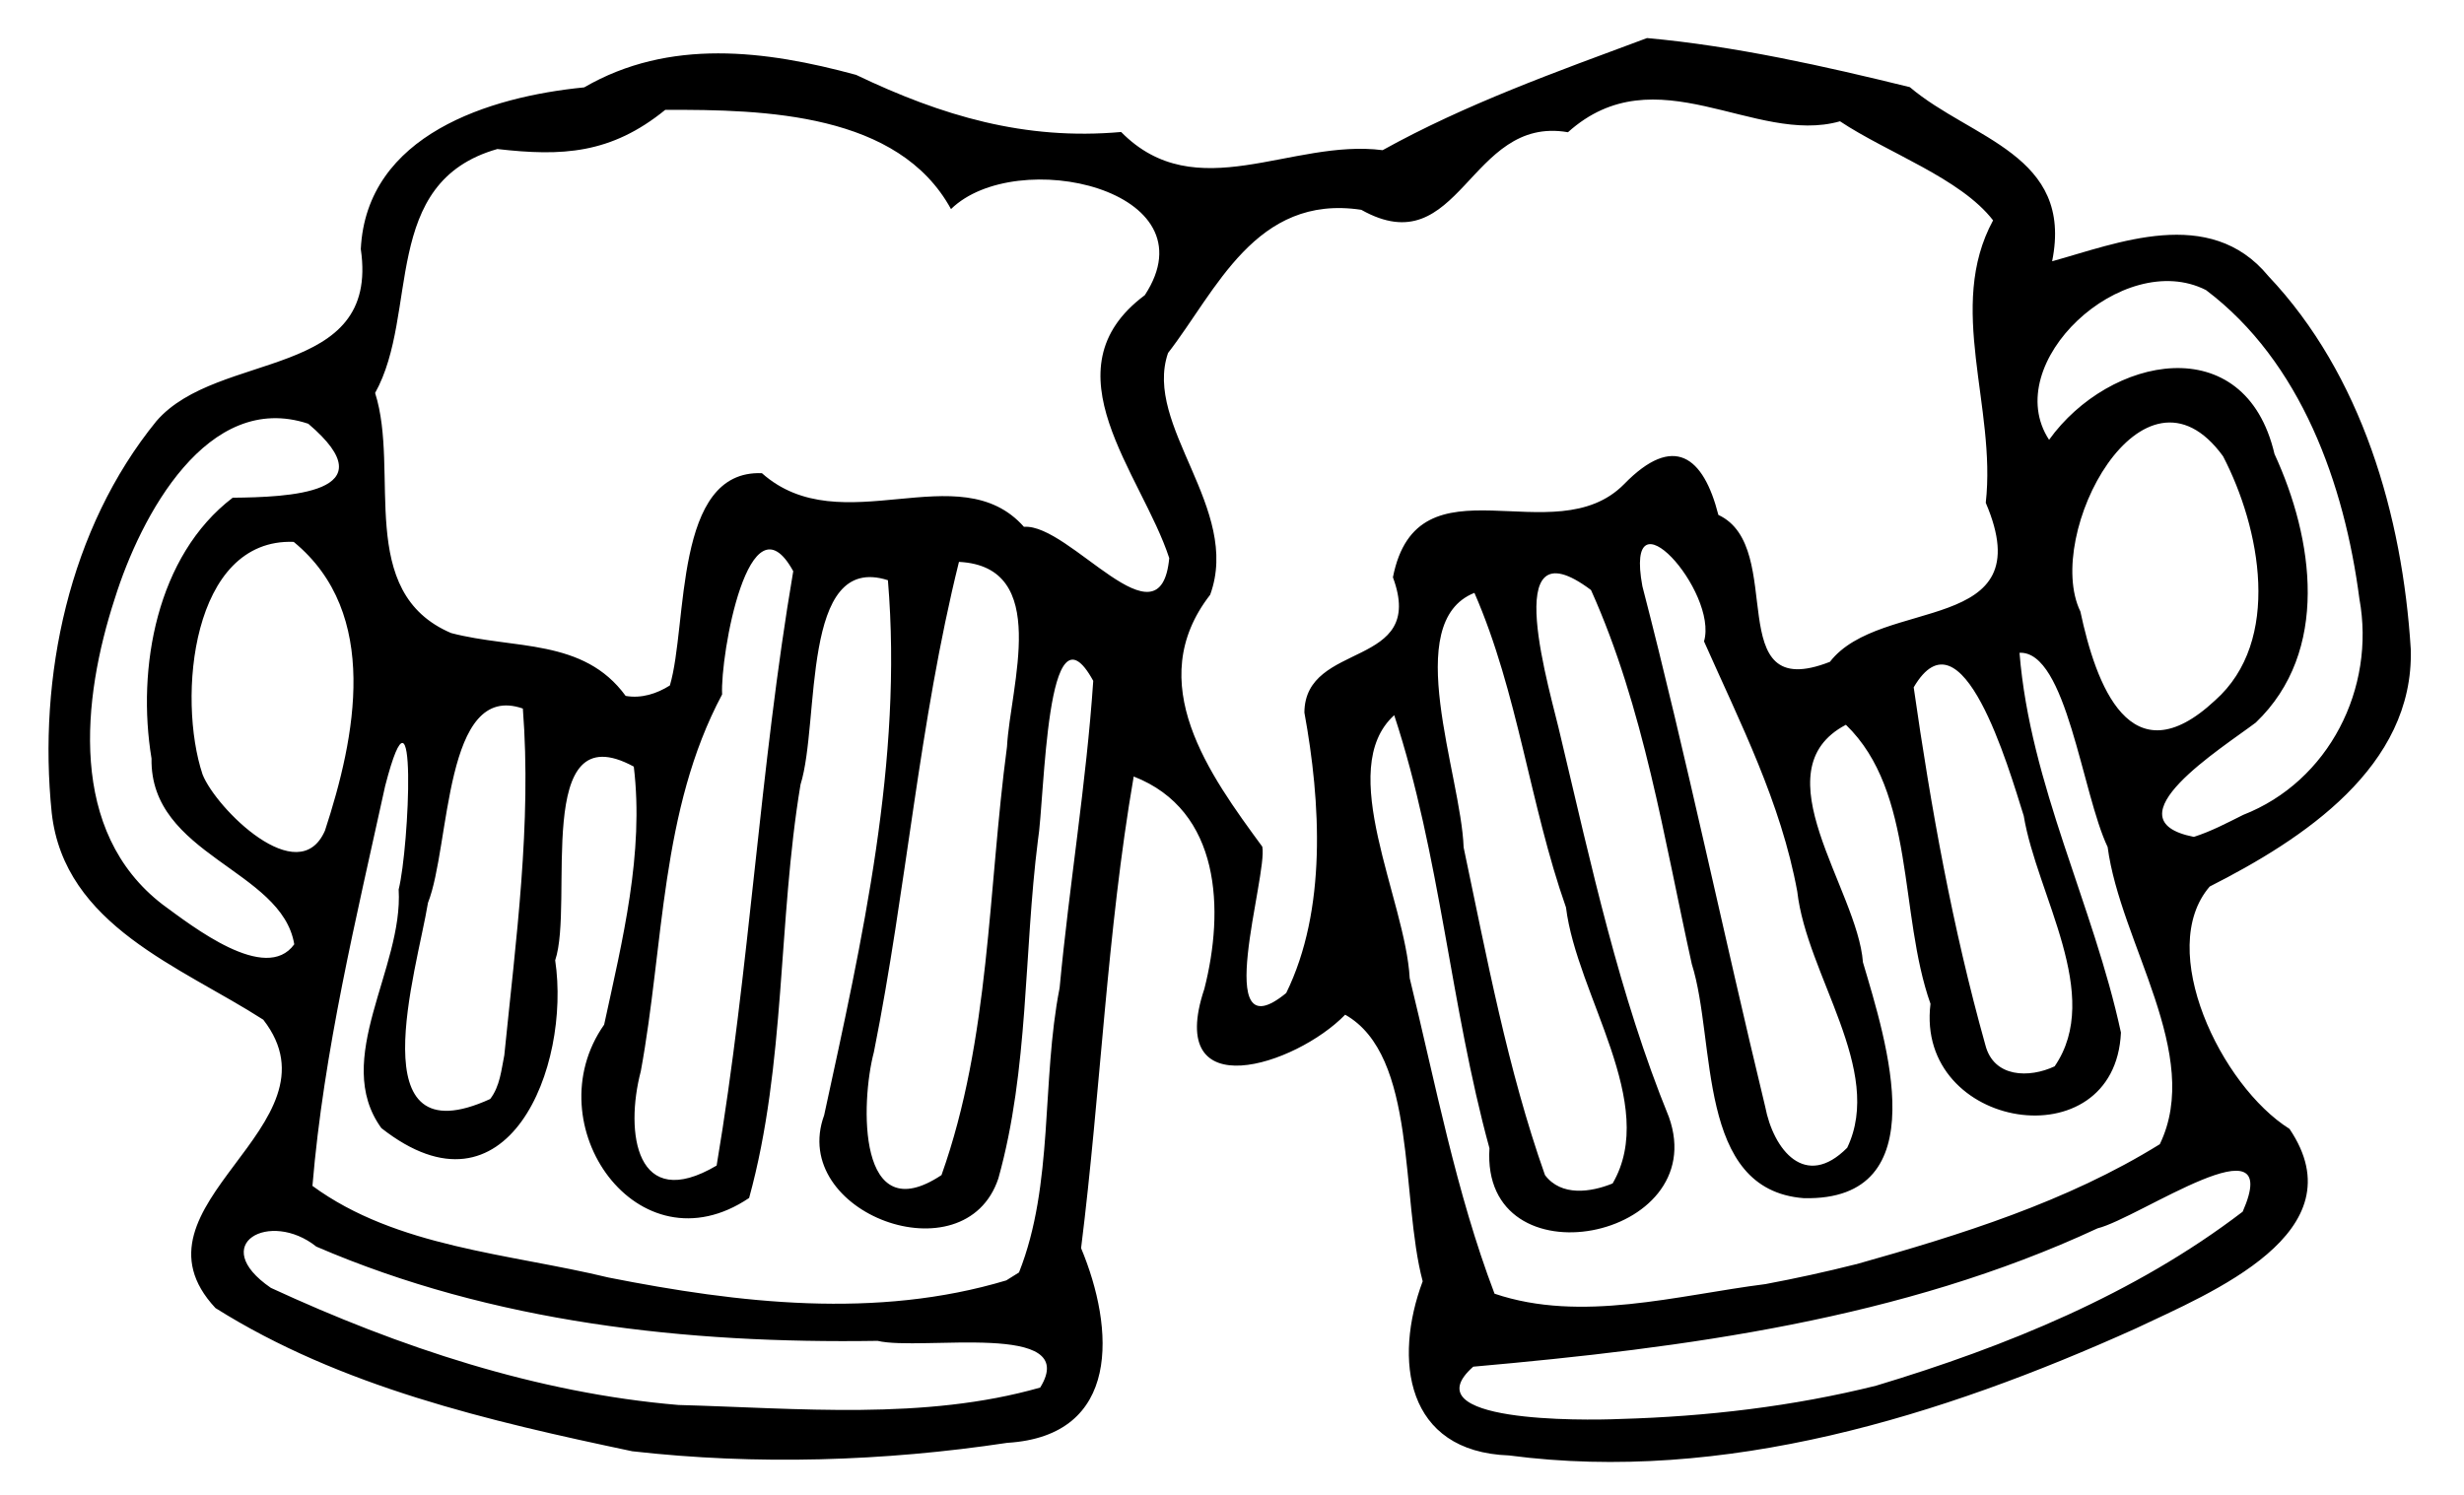 <?xml version="1.0" encoding="UTF-8" standalone="no"?>
<svg
   xmlns:dc="http://purl.org/dc/elements/1.1/"
   xmlns:cc="http://creativecommons.org/ns#"
   xmlns:rdf="http://www.w3.org/1999/02/22-rdf-syntax-ns#"
   xmlns:svg="http://www.w3.org/2000/svg"
   xmlns="http://www.w3.org/2000/svg"
   id="svg921"
   version="1.1"
   viewBox="0 0 60.59 36.777"
   height="139"
   width="229">
  <defs
     id="defs915" />
  <g
     transform="translate(0,-260.221)"
     id="layer1">
    <path
       id="path826-1"
       d="m 15.547,295.911 c -3.525,-0.744 -7.169,-1.585 -10.249,-3.522 -2.366,-2.536 3.211,-4.474 1.176,-7.091 -2.024,-1.302 -4.892,-2.31 -5.202,-5.085 -0.344,-3.346 0.421,-6.991 2.575,-9.637 1.517,-1.754 5.5,-0.992 5.025,-4.23 0.14,-2.817 3.178,-3.75 5.493,-3.976 2.093,-1.214 4.458,-0.914 6.686,-0.308 2.108,1.008 4.149,1.616 6.518,1.405 1.845,1.871 4.192,0.158 6.43,0.447 2.044,-1.133 4.239,-1.916 6.501,-2.757 2.147,0.193 4.388,0.696 6.463,1.207 1.51,1.28 4.03,1.659 3.499,4.282 1.579,-0.433 3.873,-1.388 5.314,0.361 2.303,2.43 3.301,5.899 3.505,9.179 0.083,2.894 -2.66,4.679 -4.944,5.837 -1.336,1.548 0.275,4.901 1.962,5.96 1.724,2.552 -1.933,4.031 -3.781,4.909 -4.786,2.157 -10.113,3.818 -15.411,3.122 -2.548,-0.09 -2.843,-2.362 -2.123,-4.283 -0.547,-2.053 -0.126,-5.55 -1.906,-6.556 -1.218,1.253 -4.441,2.29 -3.463,-0.635 0.494,-1.932 0.411,-4.387 -1.737,-5.223 -0.661,3.833 -0.811,7.742 -1.294,11.599 0.823,1.966 0.998,4.617 -1.816,4.788 -3.038,0.457 -6.168,0.553 -9.222,0.207 z m 30.597,-1.616 c 3.179,-0.958 6.353,-2.248 9.004,-4.276 1.044,-2.371 -2.548,0.158 -3.569,0.41 -4.806,2.236 -10.136,2.939 -15.352,3.402 -1.551,1.372 2.675,1.328 3.619,1.286 2.119,-0.06 4.24,-0.308 6.298,-0.821 z m -20.566,0.05 c 1.018,-1.65 -2.932,-0.892 -3.998,-1.149 -4.695,0.073 -9.454,-0.444 -13.802,-2.318 -1.136,-0.908 -2.69,-0.064 -1.117,1.015 3.149,1.455 6.545,2.588 10.022,2.88 2.94,0.08 6.045,0.385 8.895,-0.428 z m -0.521,-2.83 c 0.863,-2.175 0.546,-4.697 0.999,-6.999 0.236,-2.52 0.657,-5.032 0.827,-7.551 -1.166,-2.129 -1.188,2.877 -1.361,3.927 -0.35,2.762 -0.22,5.621 -0.972,8.309 -0.82,2.463 -5.164,0.855 -4.284,-1.554 0.935,-4.307 1.94,-8.729 1.568,-13.157 -2.153,-0.692 -1.665,3.48 -2.149,5.024 -0.561,3.37 -0.356,6.867 -1.264,10.168 -2.731,1.841 -5.289,-1.808 -3.565,-4.262 0.449,-2.074 0.986,-4.215 0.729,-6.346 -2.492,-1.355 -1.461,3.371 -1.933,4.763 0.391,2.616 -1.168,6.567 -4.274,4.127 -1.225,-1.69 0.543,-3.927 0.425,-5.869 0.261,-1.032 0.471,-5.65 -0.332,-2.545 -0.711,3.25 -1.511,6.517 -1.788,9.835 2.067,1.515 4.837,1.662 7.278,2.253 3.209,0.635 6.597,1.029 9.784,0.071 l 0.312,-0.195 z m 20.579,-0.201 c 2.576,-0.726 5.185,-1.535 7.474,-2.954 1.065,-2.207 -0.97,-4.942 -1.283,-7.309 -0.629,-1.317 -1.011,-4.825 -2.167,-4.777 0.26,3.247 1.818,6.199 2.494,9.34 -0.142,3.186 -5.066,2.404 -4.683,-0.707 -0.784,-2.212 -0.364,-5.205 -2.08,-6.862 -2.142,1.125 0.286,4.04 0.419,5.841 0.565,1.915 1.851,5.876 -1.454,5.801 -2.651,-0.202 -2.15,-3.848 -2.754,-5.756 -0.685,-3.092 -1.177,-6.303 -2.479,-9.2 -2.323,-1.743 -0.977,2.554 -0.746,3.608 0.751,3.152 1.437,6.349 2.662,9.353 1.078,3.024 -4.631,4.144 -4.413,0.767 -0.962,-3.506 -1.208,-7.207 -2.342,-10.65 -1.465,1.33 0.275,4.525 0.381,6.468 0.636,2.599 1.135,5.256 2.086,7.759 2.13,0.721 4.484,0.04 6.662,-0.236 0.746,-0.14 1.489,-0.302 2.224,-0.488 z m -22.484,-2.196 c 1.195,-3.356 1.141,-7.023 1.61,-10.532 0.08,-1.5 1.09,-4.433 -1.181,-4.547 -0.983,3.956 -1.291,8.055 -2.092,12.055 -0.328,1.241 -0.412,4.403 1.663,3.025 z m 16.503,0.206 c 1.14,-1.959 -0.88,-4.618 -1.147,-6.787 -0.892,-2.535 -1.179,-5.279 -2.252,-7.736 -1.82,0.721 -0.33,4.461 -0.265,6.26 0.571,2.704 1.078,5.449 2,8.058 0.399,0.531 1.13,0.424 1.664,0.206 z m -22.033,-0.439 c 0.815,-4.843 1.059,-9.776 1.884,-14.617 -1.085,-1.973 -1.799,2.07 -1.749,3.031 -1.52,2.845 -1.427,6.165 -2,9.268 -0.395,1.504 -0.121,3.49 1.865,2.318 z m 27.801,-0.438 c 0.915,-1.915 -0.994,-4.24 -1.228,-6.301 -0.402,-2.193 -1.405,-4.151 -2.293,-6.152 0.355,-1.216 -1.974,-3.845 -1.516,-1.358 1.099,4.244 1.989,8.54 3.02,12.8 0.204,1.066 0.988,2.049 2.017,1.011 z m -33.021,-2.286 c 0.283,-2.822 0.675,-5.682 0.455,-8.515 -1.945,-0.679 -1.777,3.368 -2.333,4.777 -0.275,1.676 -1.734,6.316 1.53,4.825 0.242,-0.315 0.273,-0.715 0.349,-1.087 z m 38.121,0.285 c 1.204,-1.753 -0.436,-4.212 -0.759,-6.161 -0.373,-1.187 -1.523,-5.181 -2.706,-3.161 0.423,2.956 0.954,5.911 1.76,8.788 0.203,0.819 1.087,0.824 1.705,0.533 z m -18.895,-1.804 c 1.002,-2.043 0.851,-4.691 0.447,-6.898 0.013,-1.782 3.016,-1.06 2.177,-3.326 0.606,-3.067 3.969,-0.547 5.684,-2.29 1.222,-1.255 1.953,-0.683 2.319,0.756 1.708,0.793 0.034,4.675 2.743,3.613 1.251,-1.619 5.235,-0.634 3.832,-3.911 0.265,-2.359 -0.977,-4.814 0.18,-6.946 -0.801,-1.038 -2.6,-1.66 -3.764,-2.436 -2.099,0.597 -4.525,-1.676 -6.69,0.269 -2.443,-0.425 -2.646,3.275 -5.082,1.908 -2.6,-0.394 -3.567,1.993 -4.752,3.521 -0.617,1.791 1.807,3.829 1.036,5.946 -1.677,2.157 -0.014,4.429 1.282,6.195 0.14,0.704 -1.286,5.141 0.589,3.598 z M 7.236,283.445 c -0.301,-1.843 -3.552,-2.184 -3.51,-4.57 -0.368,-2.228 0.127,-4.989 1.996,-6.414 1.335,-0.013 3.884,-0.098 1.859,-1.819 -2.479,-0.826 -4.123,2.269 -4.757,4.295 -0.808,2.477 -1.154,5.741 1.175,7.529 0.735,0.537 2.534,1.95 3.236,0.979 z m 0.755,-2.797 c 0.75,-2.292 1.375,-5.343 -0.769,-7.101 -2.514,-0.094 -2.868,3.845 -2.24,5.722 0.331,0.833 2.362,2.86 3.009,1.379 z M 55.155,280.263 c 2.116,-0.824 3.266,-3.117 2.863,-5.315 -0.367,-2.819 -1.434,-5.831 -3.773,-7.594 -2.042,-1.036 -5.089,1.8 -3.858,3.683 1.475,-2.057 4.816,-2.759 5.543,0.349 0.961,2.083 1.371,4.85 -0.459,6.604 -0.816,0.62 -3.662,2.391 -1.524,2.812 0.421,-0.134 0.813,-0.341 1.207,-0.538 z m -0.688,-2.816 c 1.655,-1.465 1.114,-4.245 0.198,-6.006 -1.971,-2.712 -4.425,1.93 -3.508,3.819 0.38,1.788 1.222,4.135 3.31,2.187 z m -37.995,-0.367 c 0.447,-1.504 0.087,-5.312 2.264,-5.222 1.953,1.733 4.85,-0.477 6.443,1.319 1.127,-0.088 3.355,3.046 3.573,0.77 -0.677,-2.077 -3.066,-4.63 -0.601,-6.467 1.702,-2.6 -3.162,-3.684 -4.766,-2.117 -1.29,-2.361 -4.569,-2.451 -7.027,-2.44 -1.336,1.086 -2.537,1.146 -4.128,0.963 -2.889,0.82 -1.916,4.043 -3.006,5.999 0.619,1.939 -0.488,4.901 1.871,5.905 1.548,0.406 3.252,0.121 4.29,1.545 0.384,0.069 0.767,-0.054 1.086,-0.256 z"
       style="fill:#000000;stroke-width:0.32" />
  </g>
</svg>
